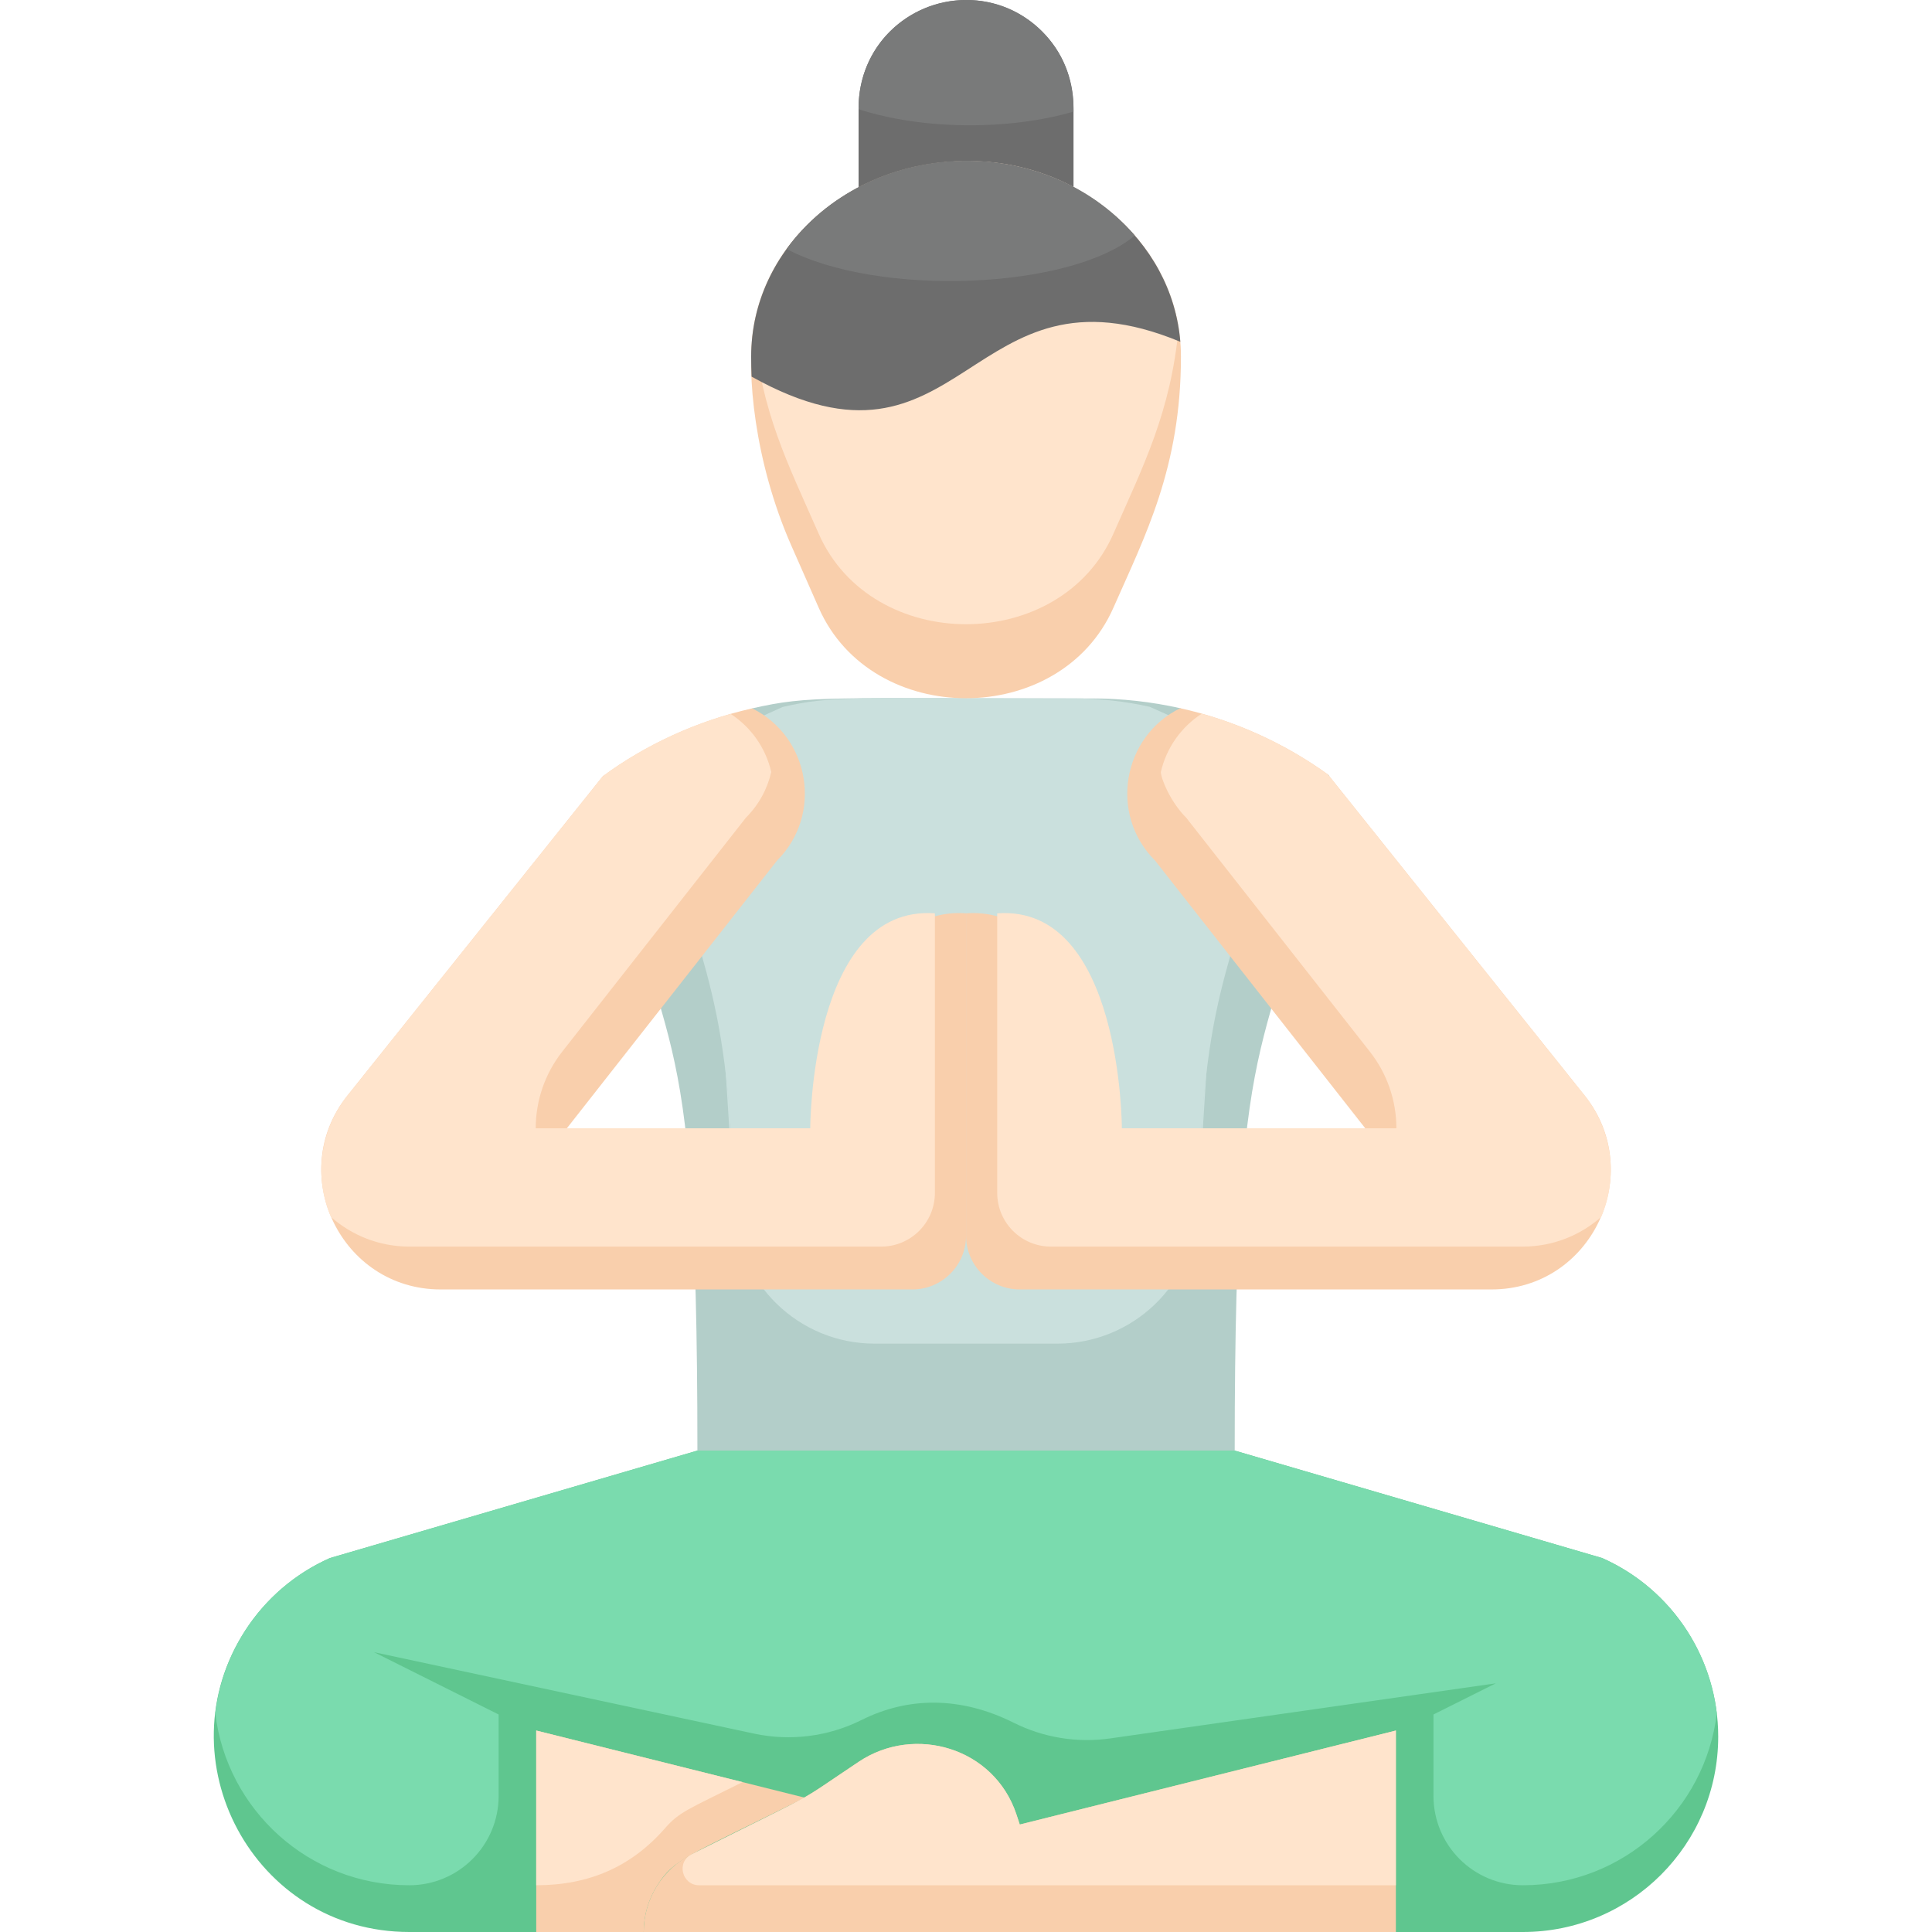 <svg id="Layer_1" enable-background="new 0 0 496 496" height="512" viewBox="0 0 496 496" width="512" xmlns="http://www.w3.org/2000/svg"><path d="m275.604 27.59v21.17h-55.18v-21.17c0-15.25 12.35-27.59 27.59-27.59 15.246 0 27.59 12.33 27.59 27.59z" fill="#6d6d6d"/><path d="m441.114 445.84c0 27.692-22.439 50.16-50.16 50.16h-285.88c-40.009 0-63.542-44.46-42.06-77.49 5.18-7.98 12.62-14.49 21.68-18.51l94.35-27.59h137.94l94.35 27.59c18.133 8.058 29.78 26.054 29.78 45.84z" fill="#5fc68f"/><path d="m440.754 439.87c-2.959 24.711-23.982 44.13-49.8 44.13-12.634 0-22.94-10.236-22.94-22.94v-20.9l16-8-98.996 14.142c-8.468 1.21-17.103-.192-24.753-4.017-13.855-6.927-27.308-6.597-39.057-.722-8.535 4.268-18.275 5.508-27.617 3.506l-97.577-20.909 32 16v20.9c0 12.669-10.271 22.94-22.94 22.94-25.764 0-46.831-19.364-49.8-44.13 2.079-17.447 13.216-32.68 29.42-39.87l94.35-27.59h137.94l94.35 27.59c16.27 7.23 27.34 22.47 29.42 39.87z" fill="#7adbae"/><g fill="#b3cec9"><path d="m341.274 199.29c-14.661 78.458-24.29 50.662-24.29 173.12h-137.94c0-123.016-9.467-93.793-24.29-173.12l38.36-17.43c14.916-3.379 18.848-2.55 87.23-2.55 7.67 0 15.26.85 22.66 2.51 42.094 18.887 37.749 16.805 38.27 17.47z"/><path d="m178.614 331.04-2.63-41.38c1.29 10.34 2.15 23.17 2.63 41.38z"/><path d="m320.044 289.66-2.63 41.38c.48-18.21 1.34-31.04 2.63-41.38z"/></g><path d="m328.014 196.449c-10.142 54.276-18.825 50.695-20.468 113.017-.538 20.512-17.023 35.488-36.082 35.488h-46.9c-19.581 0-35.569-15.619-36.075-35.193-1.616-62.558-10.453-59.68-20.475-113.312l32.906-14.952c12.793-2.898 16.161-2.187 74.827-2.187 6.579 0 13.09.729 19.438 2.153 36.115 16.205 32.382 14.415 32.829 14.986z" fill="#cae0dd"/><path d="m188.482 309.467-2.256-35.496c1.106 8.869 1.844 19.875 2.256 35.496z" fill="#cae0dd"/><path d="m309.803 273.97-2.256 35.496c.411-15.62 1.149-26.626 2.256-35.496z" fill="#cae0dd"/><path d="m382.894 331.04h-121.09c-7.605 0-13.79-6.164-13.79-13.8v-82.76c2.93-.21 5.59.08 8 .77 24 6.95 24 54.41 24 54.41h70.48c-18.617-23.703-21.712-27.648-53.96-68.73-11.959-11.959-8.263-31.932 6.47-39.11 13.208 2.928 26.255 8.619 37.91 17.01.561.717 64.811 81.056 65.91 82.43 15.866 19.843 1.877 49.78-23.93 49.78z" fill="#f9cfac"/><path d="m248.014 234.48v82.76c0 7.635-6.185 13.8-13.79 13.8h-121.09c-25.651 0-39.902-29.804-23.93-49.78l65.55-81.97c10.99-8.12 24.379-14.272 38.36-17.43 14.761 7.316 18.249 27.201 6.38 39.07-23.761 30.27-33.65 42.872-53.96 68.73h70.48s0-47.46 24-54.41c2.41-.69 5.07-.98 8-.77z" fill="#f9cfac"/><path d="m411.074 312.42c-5.38 4.75-12.44 7.62-20.18 7.62h-121.09c-7.605 0-13.79-6.164-13.79-13.8v-71.76c32-2.32 32 55.18 32 55.18h70.48c0-7.121-2.389-14.042-6.794-19.651-21.775-27.729-11.175-14.227-47.166-60.079-4.139-4.139-6.51-10.14-6.51-11.74 1.431-6.213 5.245-11.565 10.5-14.97 11.37 3.167 22.483 8.477 32.39 15.61.561.717 64.811 81.056 65.91 82.43 7.137 8.926 8.63 20.995 4.25 31.16z" fill="#ffe4cc"/><path d="m240.014 234.48v71.76c0 7.635-6.185 13.8-13.79 13.8h-121.09c-7.74 0-14.8-2.87-20.18-7.62-4.305-9.992-3.003-22.089 4.25-31.16 68.673-85.883 65.421-81.877 65.78-82.14 9.881-7.24 20.95-12.54 32.6-15.84 5.277 3.441 9.01 8.787 10.42 14.91-.99 4.31-3.16 8.39-6.51 11.74-.084.107-47.267 60.206-47.166 60.079-4.398 5.6-6.794 12.519-6.794 19.651h70.48s0-57.5 32-55.18z" fill="#ffe4cc"/><path d="m303.184 91.54c0 28.556-9.275 46.165-17.34 64.48-13.643 30.984-62.029 30.984-75.66 0l-7.1-16.11c-9.379-21.367-11.496-44.138-9.66-55.69 3.858-23.957 26.524-42.84 54.59-42.84 30.278 0 55.17 22.257 55.17 50.16z" fill="#f9cfac"/><path d="m302.604 84.21c-2.097 21.714-8.967 35.112-16.76 52.81-13.643 30.984-62.019 30.98-75.66 0-8.121-18.443-14.601-30.928-16.76-52.8 6.454-40.084 61.157-57.647 93.61-28.15 8.19 7.44 13.81 17.21 15.57 28.14z" fill="#ffe4cc"/><path d="m303.024 87.75c-54.7-22.71-55.34 39.51-110.07 8.94-.07-1.71-.11-3.43-.11-5.15 0-27.874 24.861-50.16 55.17-50.16 28.658 0 52.857 20.051 55.01 46.37z" fill="#6d6d6d"/><path d="m206.634 461.52c-30.544 15.272-33.486 15.605-37.87 22.48-2.25 3.52-3.51 7.66-3.51 12h-27.59v-51.72c24.238 6.058 46.209 11.55 68.97 17.24z" fill="#f9cfac"/><path d="m358.364 444.28v51.72h-193.11c0-8.542 4.881-16.231 12.34-19.96 34.89-17.445 25.395-12.093 42.94-23.79 14.279-9.508 34.7-3.612 40.41 13.55l.86 2.61z" fill="#f9cfac"/><path d="m190.634 457.52c-13.878 6.939-16.229 7.631-19.871 11.802-8.604 9.854-19.431 14.678-33.1 14.678v-39.72z" fill="#ffe4cc"/><path d="m358.364 444.28v39.72h-178.897c-4.327 0-5.967-5.912-1.872-7.96 34.89-17.445 25.395-12.093 42.94-23.79 14.279-9.508 34.7-3.612 40.41 13.55l.86 2.61z" fill="#ffe4cc"/><path d="m291.334 60.46c-16.441 13.854-65.856 15.887-89.39 3.46 20.714-28.456 65.945-30.635 89.39-3.46z" fill="#797a7a"/><path d="m275.604 28.65c-16.484 4.84-38.855 4.718-55.18-.62 0-25.542 30.026-36.976 47.11-19.96 5.316 5.337 8.07 12.008 8.07 20.58z" fill="#797a7a"/></svg>